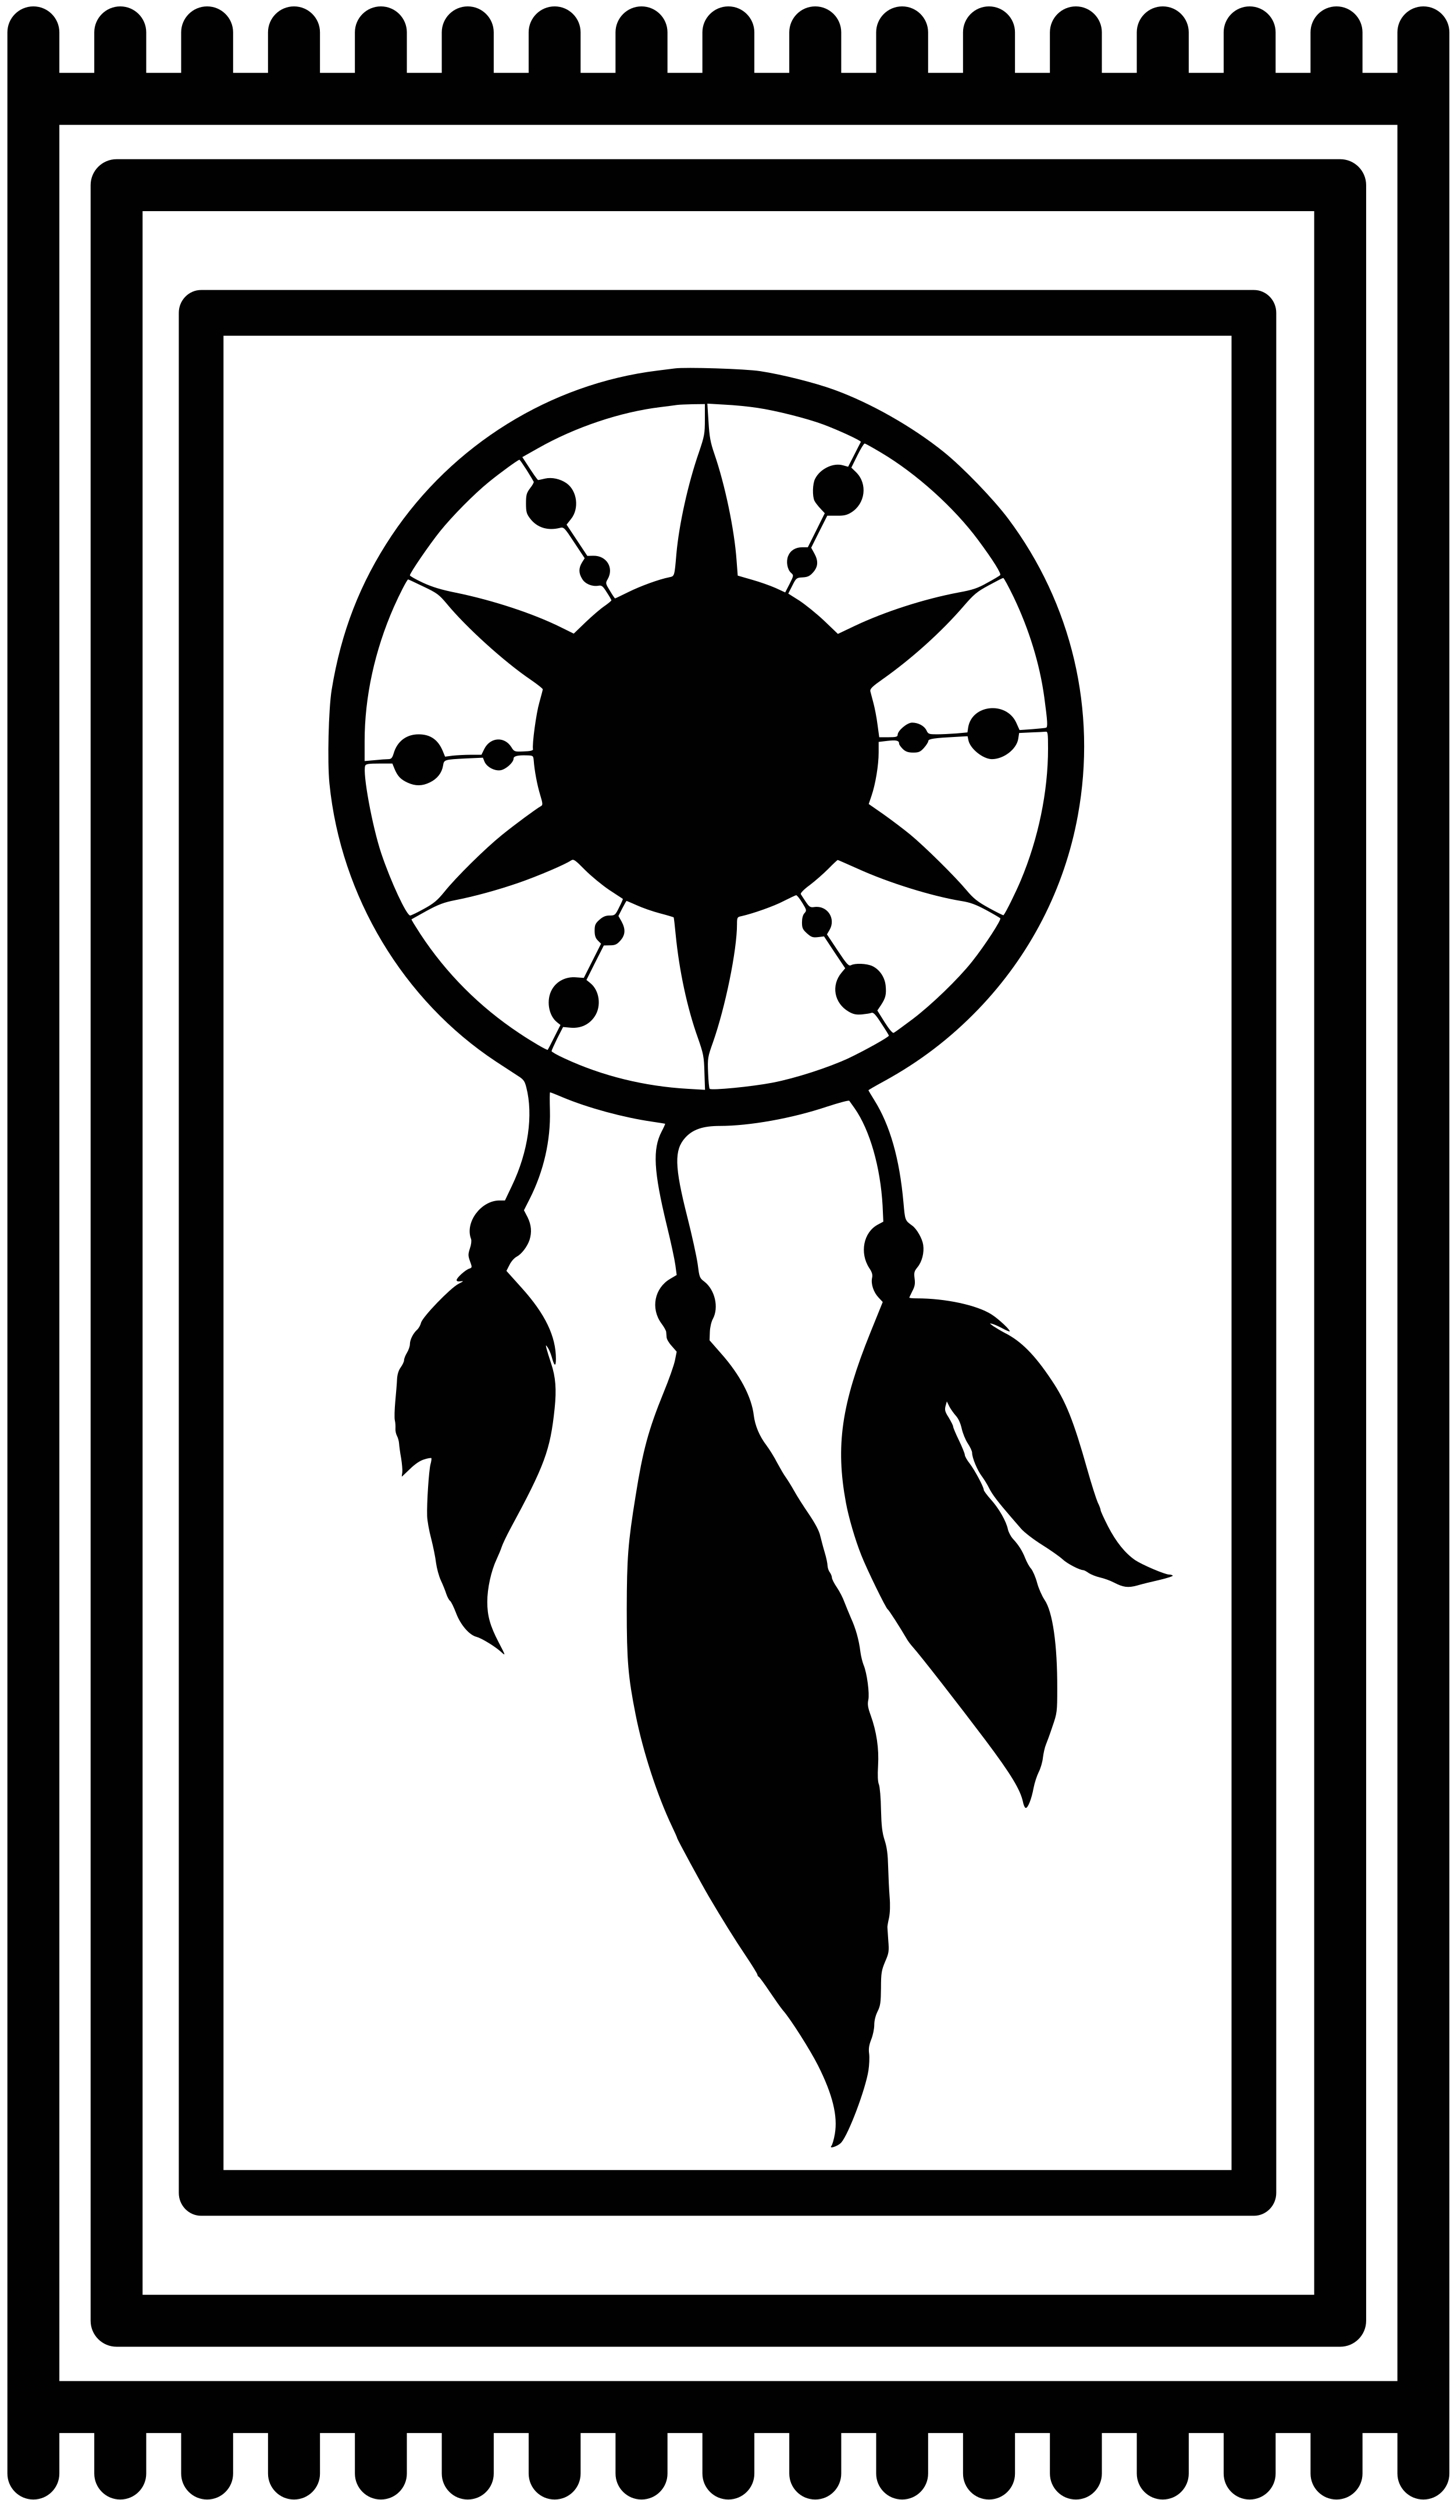 <svg width="121" height="208" viewBox="0 0 121 208" fill="none" xmlns="http://www.w3.org/2000/svg">
<path d="M56.167 30.655C55.973 30.68 55.317 30.765 54.709 30.838C45.826 31.932 37.647 37.002 32.592 44.565C29.967 48.505 28.387 52.566 27.597 57.418C27.342 59.047 27.233 63.364 27.415 65.187C28.351 74.562 33.564 83.256 41.305 88.351C41.949 88.776 42.739 89.287 43.055 89.494C43.565 89.81 43.663 89.944 43.796 90.466C44.392 92.777 43.954 95.841 42.617 98.637L42.022 99.89H41.56C40.017 99.902 38.668 101.726 39.203 103.1C39.251 103.233 39.215 103.574 39.105 103.878C38.947 104.376 38.947 104.486 39.118 104.96C39.3 105.446 39.288 105.483 39.069 105.556C38.741 105.653 37.999 106.322 37.999 106.516C37.999 106.614 38.121 106.65 38.328 106.614C38.619 106.577 38.583 106.614 38.17 106.82C37.477 107.173 35.132 109.605 35.034 110.079C34.986 110.274 34.84 110.541 34.694 110.663C34.366 110.967 34.111 111.49 34.111 111.854C34.111 112.025 34.001 112.341 33.868 112.56C33.734 112.778 33.625 113.058 33.625 113.18C33.625 113.301 33.503 113.557 33.357 113.763C33.175 114.006 33.066 114.347 33.041 114.76C33.029 115.113 32.956 115.94 32.895 116.609C32.835 117.277 32.81 117.983 32.859 118.189C32.908 118.384 32.92 118.7 32.908 118.882C32.895 119.065 32.956 119.332 33.041 119.49C33.126 119.648 33.199 119.928 33.212 120.135C33.224 120.329 33.297 120.876 33.382 121.338C33.455 121.788 33.503 122.323 33.479 122.518C33.442 122.712 33.43 122.871 33.442 122.871C33.442 122.871 33.758 122.579 34.123 122.226C34.548 121.813 34.961 121.533 35.302 121.436C35.593 121.338 35.861 121.302 35.897 121.326C35.922 121.363 35.897 121.594 35.824 121.849C35.691 122.36 35.508 125.071 35.545 126.153C35.557 126.518 35.703 127.369 35.885 128.038C36.055 128.707 36.237 129.607 36.286 130.044C36.347 130.482 36.517 131.139 36.687 131.504C36.857 131.868 37.064 132.379 37.137 132.622C37.222 132.865 37.355 133.133 37.453 133.206C37.55 133.279 37.769 133.741 37.951 134.215C38.316 135.2 39.057 136.051 39.64 136.197C40.065 136.306 41.184 136.987 41.694 137.449C42.095 137.814 42.095 137.802 41.499 136.659C40.782 135.285 40.551 134.446 40.551 133.291C40.551 132.172 40.867 130.725 41.329 129.74C41.487 129.4 41.682 128.938 41.755 128.707C41.828 128.476 42.144 127.819 42.447 127.248C45.34 121.91 45.789 120.67 46.154 117.217C46.324 115.599 46.239 114.578 45.862 113.447C45.704 112.973 45.534 112.426 45.485 112.231C45.4 111.891 45.413 111.879 45.571 112.11C45.668 112.243 45.826 112.596 45.911 112.9C46.13 113.703 46.263 113.763 46.263 113.07C46.263 111.198 45.376 109.35 43.444 107.197L42.144 105.75L42.399 105.252C42.532 104.972 42.8 104.668 42.994 104.571C43.407 104.352 43.869 103.744 44.064 103.185C44.27 102.54 44.222 101.932 43.906 101.288L43.602 100.704L44.088 99.744C45.255 97.433 45.826 94.892 45.765 92.412C45.741 91.573 45.741 90.892 45.777 90.892C45.814 90.892 46.288 91.074 46.822 91.305C48.912 92.181 51.853 92.983 54.284 93.336C54.855 93.421 55.329 93.494 55.353 93.506C55.365 93.518 55.244 93.81 55.062 94.15C54.296 95.622 54.393 97.433 55.487 101.957C55.827 103.331 56.143 104.814 56.204 105.276L56.313 106.091L55.779 106.407C54.466 107.173 54.126 108.863 55.037 110.116C55.256 110.407 55.438 110.736 55.438 110.833C55.45 110.93 55.463 111.137 55.475 111.283C55.487 111.441 55.681 111.769 55.912 112.012L56.313 112.474L56.167 113.204C56.082 113.617 55.657 114.821 55.22 115.879C53.968 118.955 53.494 120.694 52.898 124.451C52.254 128.427 52.169 129.619 52.157 133.875C52.157 138.179 52.267 139.516 52.898 142.69C53.506 145.754 54.709 149.438 55.937 152.004C56.167 152.478 56.35 152.904 56.35 152.94C56.35 153.037 58.404 156.819 58.999 157.828C60.056 159.628 61.199 161.464 62.086 162.777C62.608 163.555 63.034 164.248 63.034 164.321C63.034 164.382 63.082 164.455 63.131 164.479C63.192 164.491 63.605 165.063 64.054 165.732C64.504 166.4 65.002 167.106 65.172 167.3C65.768 167.969 67.445 170.607 68.089 171.896C69.292 174.292 69.73 176.091 69.474 177.562C69.401 178.012 69.268 178.45 69.195 178.547C68.94 178.851 69.742 178.584 70.009 178.28C70.629 177.562 72.014 173.878 72.269 172.298C72.342 171.823 72.367 171.203 72.33 170.899C72.269 170.486 72.318 170.182 72.5 169.708C72.646 169.355 72.755 168.808 72.755 168.492C72.755 168.127 72.865 167.701 73.035 167.361C73.266 166.899 73.302 166.619 73.315 165.428C73.315 164.175 73.363 163.944 73.655 163.239C73.971 162.522 73.995 162.364 73.922 161.476C73.886 160.941 73.849 160.442 73.849 160.382C73.837 160.309 73.898 159.956 73.983 159.591C74.068 159.166 74.092 158.521 74.032 157.828C73.983 157.22 73.934 156.102 73.91 155.336C73.886 154.314 73.813 153.718 73.618 153.123C73.412 152.478 73.351 151.931 73.315 150.569C73.302 149.609 73.217 148.672 73.144 148.49C73.047 148.271 73.023 147.736 73.072 146.909C73.157 145.511 72.95 144.088 72.452 142.714C72.221 142.082 72.184 141.802 72.257 141.462C72.379 140.951 72.148 139.188 71.868 138.544C71.771 138.301 71.65 137.814 71.601 137.449C71.48 136.452 71.212 135.504 70.823 134.653C70.641 134.227 70.386 133.607 70.264 133.291C70.155 132.975 69.875 132.428 69.644 132.087C69.414 131.759 69.231 131.382 69.231 131.273C69.231 131.163 69.146 130.956 69.049 130.823C68.952 130.701 68.879 130.458 68.867 130.288C68.867 130.117 68.769 129.631 68.636 129.193C68.502 128.756 68.344 128.123 68.259 127.795C68.174 127.394 67.846 126.774 67.311 125.983C66.862 125.327 66.303 124.451 66.072 124.026C65.841 123.612 65.525 123.114 65.379 122.907C65.233 122.712 64.917 122.165 64.674 121.715C64.443 121.253 64.03 120.597 63.775 120.256C63.192 119.49 62.839 118.627 62.73 117.788C62.56 116.256 61.575 114.383 59.995 112.608L59.048 111.526L59.072 110.845C59.084 110.456 59.193 109.982 59.327 109.739C59.837 108.79 59.497 107.319 58.61 106.638C58.221 106.346 58.197 106.273 58.063 105.203C57.978 104.595 57.589 102.796 57.188 101.227C56.131 97.044 56.094 95.695 57.03 94.661C57.65 93.98 58.501 93.689 59.886 93.689C62.377 93.689 65.914 93.056 68.782 92.096C69.79 91.767 70.641 91.536 70.677 91.597C70.714 91.646 70.921 91.938 71.127 92.229C72.391 94.041 73.266 97.117 73.448 100.315L73.509 101.653L73.059 101.896C71.856 102.528 71.516 104.255 72.342 105.519C72.573 105.86 72.634 106.079 72.573 106.334C72.464 106.833 72.695 107.526 73.108 107.963L73.46 108.34L72.427 110.894C70.021 116.852 69.523 120.317 70.398 125.047C70.629 126.287 71.164 128.123 71.674 129.4C72.124 130.555 73.74 133.862 73.874 133.911C73.959 133.948 74.919 135.443 75.441 136.343C75.538 136.525 75.769 136.829 75.952 137.036C76.559 137.705 79.804 141.875 82.004 144.794C84.13 147.627 84.908 148.915 85.127 149.925C85.175 150.18 85.273 150.411 85.346 150.435C85.528 150.496 85.844 149.706 86.014 148.77C86.099 148.332 86.293 147.748 86.439 147.456C86.585 147.177 86.755 146.63 86.792 146.24C86.84 145.864 86.95 145.377 87.035 145.183C87.12 144.976 87.375 144.295 87.582 143.663C87.97 142.544 87.983 142.435 87.983 140.501C87.995 136.866 87.606 134.106 86.925 133.121C86.707 132.792 86.427 132.16 86.305 131.698C86.184 131.236 85.953 130.713 85.807 130.531C85.649 130.361 85.443 129.971 85.321 129.667C85.078 129.047 84.774 128.561 84.288 128.038C84.106 127.831 83.924 127.479 83.875 127.248C83.741 126.591 83.134 125.521 82.465 124.78C82.137 124.415 81.87 124.05 81.87 123.977C81.87 123.734 81.129 122.348 80.703 121.788C80.472 121.497 80.29 121.168 80.29 121.059C80.29 120.949 80.071 120.414 79.804 119.855C79.537 119.308 79.318 118.785 79.318 118.7C79.318 118.615 79.148 118.287 78.953 117.958C78.65 117.484 78.601 117.326 78.686 116.998L78.795 116.609L79.002 117.034C79.123 117.265 79.379 117.618 79.561 117.824C79.767 118.055 79.938 118.445 80.035 118.882C80.12 119.259 80.339 119.806 80.533 120.098C80.728 120.39 80.898 120.743 80.898 120.889C80.898 121.314 81.335 122.348 81.712 122.846C81.894 123.089 82.174 123.539 82.32 123.843C82.575 124.354 83.049 124.974 84.118 126.214C84.349 126.482 84.738 126.932 84.981 127.211C85.224 127.491 86.002 128.099 86.707 128.537C87.424 128.987 88.201 129.534 88.432 129.753C88.821 130.117 89.854 130.652 90.158 130.652C90.219 130.652 90.425 130.762 90.608 130.896C90.802 131.017 91.215 131.187 91.543 131.26C91.871 131.333 92.382 131.516 92.686 131.674C93.475 132.087 93.876 132.136 94.63 131.929C94.995 131.82 95.833 131.613 96.489 131.467C97.145 131.309 97.644 131.151 97.595 131.102C97.547 131.054 97.413 131.017 97.291 131.017C96.939 131.017 95.043 130.203 94.46 129.813C93.621 129.23 92.88 128.306 92.212 127.017C91.871 126.348 91.592 125.74 91.592 125.655C91.592 125.57 91.483 125.278 91.349 125.011C91.227 124.731 90.838 123.527 90.498 122.323C89.332 118.177 88.687 116.584 87.496 114.821C86.111 112.742 84.981 111.599 83.632 110.918C83.304 110.748 82.866 110.48 82.66 110.347C82.32 110.103 82.32 110.091 82.599 110.164C82.769 110.213 83.146 110.383 83.438 110.541C83.729 110.699 83.997 110.809 84.021 110.784C84.118 110.699 83.097 109.739 82.514 109.374C81.299 108.596 78.674 108.036 76.304 108.036C75.952 108.036 75.672 108.012 75.672 107.976C75.672 107.951 75.794 107.696 75.927 107.428C76.134 107.039 76.17 106.808 76.11 106.371C76.049 105.896 76.085 105.775 76.341 105.459C76.729 104.997 76.924 104.231 76.827 103.586C76.754 103.063 76.292 102.261 75.927 101.993C75.308 101.543 75.32 101.568 75.186 100.072C74.858 96.4 74.068 93.628 72.755 91.536C72.488 91.111 72.269 90.734 72.269 90.722C72.269 90.697 72.853 90.357 73.57 89.968C76.523 88.351 79.063 86.417 81.408 83.986C85.722 79.499 88.59 73.93 89.696 67.862C91.3 59.132 89.21 50.244 83.887 43.143C82.672 41.526 80.144 38.899 78.528 37.598C75.927 35.507 72.44 33.525 69.414 32.431C67.822 31.847 65.039 31.154 63.277 30.886C62.074 30.692 57.03 30.534 56.167 30.655ZM58.659 34.899C58.659 36.078 58.622 36.285 58.173 37.61C57.261 40.225 56.508 43.641 56.289 46.085C56.131 47.958 56.131 47.946 55.706 48.031C54.843 48.201 53.312 48.76 52.303 49.259C51.708 49.551 51.209 49.794 51.185 49.794C51.161 49.794 50.966 49.514 50.76 49.162C50.383 48.554 50.383 48.517 50.565 48.201C51.112 47.265 50.492 46.231 49.386 46.243L48.876 46.255L48.013 44.955L47.15 43.654L47.515 43.191C48.22 42.328 48.038 40.845 47.15 40.212C46.628 39.848 45.923 39.69 45.352 39.823C45.084 39.884 44.829 39.945 44.793 39.945C44.732 39.945 44.428 39.519 43.675 38.352L43.468 38.036L44.781 37.294C47.867 35.543 51.635 34.279 54.952 33.877C55.56 33.804 56.18 33.719 56.35 33.695C56.52 33.671 57.103 33.647 57.662 33.634L58.659 33.622V34.899ZM63.034 33.938C64.589 34.169 67.105 34.802 68.49 35.312C69.766 35.786 71.686 36.674 71.638 36.771C71.613 36.808 71.37 37.294 71.091 37.841L70.58 38.838L70.143 38.717C69.341 38.486 68.247 39.009 67.834 39.836C67.615 40.237 67.591 41.307 67.785 41.684C67.858 41.83 68.089 42.121 68.283 42.328L68.636 42.705L67.931 44.128L67.226 45.538H66.764C66.205 45.538 65.78 45.794 65.586 46.268C65.403 46.718 65.513 47.386 65.829 47.666C66.059 47.873 66.059 47.885 65.707 48.59L65.343 49.295L64.553 48.931C64.115 48.736 63.228 48.42 62.572 48.237L61.393 47.897L61.296 46.62C61.114 44.055 60.324 40.297 59.449 37.768C59.12 36.808 59.035 36.346 58.962 35.093L58.865 33.586L60.311 33.671C61.101 33.707 62.329 33.829 63.034 33.938ZM73.315 37.659C76.268 39.41 79.403 42.243 81.396 44.93C82.66 46.633 83.353 47.751 83.231 47.861C83.182 47.909 82.708 48.201 82.162 48.493C81.372 48.943 80.934 49.089 79.792 49.295C76.887 49.843 73.606 50.9 71.054 52.116L69.73 52.748L68.587 51.654C67.955 51.058 67.02 50.305 66.521 49.976L65.598 49.393L65.938 48.724C66.254 48.092 66.29 48.067 66.801 48.043C67.214 48.019 67.396 47.934 67.664 47.63C68.089 47.155 68.113 46.669 67.761 46.037L67.506 45.575L68.174 44.237L68.843 42.912H69.62C70.216 42.924 70.483 42.863 70.835 42.644C72.014 41.915 72.221 40.261 71.249 39.3L70.848 38.911L71.346 37.902C71.613 37.355 71.893 36.905 71.954 36.905C72.014 36.905 72.622 37.246 73.315 37.659ZM43.833 39.118C44.136 39.605 44.392 40.03 44.416 40.091C44.44 40.139 44.307 40.383 44.112 40.626C43.821 41.015 43.772 41.185 43.772 41.89C43.772 42.584 43.821 42.766 44.112 43.143C44.683 43.897 45.558 44.176 46.567 43.933C46.919 43.836 46.956 43.872 47.794 45.149L48.657 46.45L48.426 46.815C48.147 47.289 48.147 47.69 48.451 48.177C48.694 48.59 49.289 48.833 49.812 48.736C50.067 48.687 50.176 48.773 50.492 49.283C50.711 49.611 50.881 49.916 50.881 49.952C50.881 49.988 50.626 50.207 50.31 50.426C49.982 50.645 49.277 51.253 48.73 51.776L47.746 52.724L46.786 52.25C44.465 51.083 41.086 49.964 37.951 49.32C36.724 49.077 35.934 48.833 35.18 48.481C34.585 48.201 34.111 47.934 34.111 47.873C34.111 47.678 35.764 45.271 36.626 44.201C37.635 42.948 39.446 41.112 40.673 40.115C41.609 39.349 43.116 38.255 43.225 38.255C43.261 38.255 43.529 38.644 43.833 39.118ZM84.361 49.697C85.649 52.396 86.524 55.253 86.901 58.001C87.18 60.068 87.205 60.506 87.047 60.555C86.974 60.579 86.451 60.628 85.88 60.676L84.847 60.749L84.568 60.129C83.741 58.33 80.885 58.609 80.57 60.53L80.509 60.944L79.585 61.029C79.087 61.065 78.358 61.102 77.957 61.102C77.313 61.102 77.24 61.078 77.106 60.786C76.936 60.409 76.426 60.129 75.903 60.129C75.49 60.129 74.7 60.798 74.7 61.151C74.7 61.309 74.554 61.345 73.934 61.345H73.169L73.023 60.275C72.95 59.691 72.792 58.889 72.683 58.488C72.573 58.086 72.464 57.649 72.427 57.515C72.391 57.32 72.598 57.114 73.448 56.518C75.879 54.803 78.358 52.566 80.181 50.45C81.031 49.466 81.299 49.234 82.271 48.712C82.891 48.371 83.438 48.092 83.486 48.092C83.547 48.092 83.936 48.821 84.361 49.697ZM35.241 48.809C36.371 49.344 36.541 49.478 37.185 50.244C38.777 52.177 41.949 55.059 44.173 56.566C44.72 56.944 45.169 57.296 45.169 57.357C45.169 57.406 45.036 57.904 44.878 58.475C44.623 59.351 44.27 61.941 44.355 62.354C44.367 62.452 44.112 62.512 43.59 62.525C42.824 62.561 42.788 62.549 42.557 62.172C41.986 61.26 40.807 61.333 40.309 62.306L40.065 62.804H39.178C38.704 62.804 38.024 62.841 37.671 62.877L37.039 62.962L36.845 62.488C36.456 61.552 35.812 61.102 34.84 61.102C33.819 61.102 33.053 61.685 32.762 62.683C32.64 63.084 32.555 63.169 32.3 63.169C32.13 63.169 31.619 63.205 31.17 63.254L30.343 63.327V61.673C30.343 58.001 31.182 54.135 32.774 50.511C33.248 49.441 33.88 48.213 33.965 48.213C33.989 48.213 34.56 48.481 35.241 48.809ZM87.217 62.294C87.217 65.868 86.415 69.759 84.957 73.237C84.519 74.282 83.681 75.973 83.51 76.155C83.486 76.179 82.951 75.912 82.307 75.559C81.335 75.024 81.019 74.769 80.424 74.064C79.5 72.957 76.985 70.465 75.733 69.431C75.198 68.993 74.202 68.239 73.533 67.765L72.294 66.902L72.525 66.221C72.853 65.272 73.12 63.667 73.12 62.622V61.734L73.837 61.649C74.591 61.564 74.822 61.613 74.822 61.88C74.822 61.965 74.967 62.16 75.137 62.33C75.368 62.549 75.587 62.622 76 62.622C76.462 62.622 76.596 62.561 76.9 62.221C77.094 62.002 77.252 61.746 77.252 61.661C77.252 61.479 77.738 61.406 79.646 61.309L80.521 61.26L80.594 61.613C80.752 62.318 81.809 63.157 82.538 63.169C83.523 63.169 84.604 62.342 84.738 61.467L84.811 60.992L85.807 60.944C86.342 60.932 86.889 60.895 87.01 60.883C87.193 60.859 87.217 60.992 87.217 62.294ZM44.416 63.291C44.477 64.105 44.696 65.297 44.951 66.136C45.169 66.853 45.182 66.987 45.024 67.072C44.611 67.303 42.848 68.604 41.767 69.48C40.381 70.598 37.951 72.994 36.979 74.21C36.395 74.927 36.092 75.182 35.265 75.632C34.718 75.936 34.208 76.179 34.135 76.179C33.831 76.179 32.519 73.358 31.729 71.012C30.975 68.75 30.161 64.312 30.392 63.716C30.441 63.57 30.696 63.534 31.559 63.534H32.652L32.835 63.984C33.09 64.592 33.345 64.859 33.928 65.127C34.572 65.418 35.132 65.418 35.776 65.102C36.383 64.811 36.772 64.312 36.869 63.716C36.954 63.205 36.942 63.205 38.826 63.108L40.187 63.047L40.309 63.351C40.479 63.801 41.135 64.166 41.645 64.093C42.083 64.032 42.739 63.449 42.739 63.12C42.739 62.914 43.091 62.828 43.833 62.853C44.367 62.865 44.38 62.877 44.416 63.291ZM50.699 74.051C51.306 74.453 51.805 74.781 51.829 74.793C51.853 74.805 51.72 75.121 51.525 75.498C51.209 76.143 51.173 76.179 50.735 76.179C50.395 76.179 50.176 76.277 49.885 76.532C49.544 76.836 49.484 76.97 49.484 77.444C49.484 77.845 49.556 78.064 49.751 78.258L50.018 78.526L49.301 79.949L48.584 81.371L47.94 81.323C47.102 81.25 46.324 81.639 45.935 82.332C45.437 83.195 45.643 84.496 46.348 85.055L46.64 85.287L46.13 86.296C45.85 86.855 45.607 87.329 45.583 87.354C45.534 87.414 44.294 86.697 43.225 85.98C39.907 83.779 37.124 80.982 34.986 77.724C34.56 77.067 34.22 76.52 34.244 76.495C34.269 76.483 34.84 76.167 35.508 75.79C36.468 75.267 36.954 75.085 37.817 74.915C39.446 74.599 41.414 74.064 43.237 73.431C44.768 72.896 47.005 71.948 47.527 71.595C47.734 71.462 47.855 71.547 48.681 72.386C49.192 72.896 50.103 73.65 50.699 74.051ZM71.358 72.276C73.947 73.456 77.556 74.574 80.011 74.975C80.728 75.085 81.214 75.267 82.052 75.717C82.66 76.046 83.195 76.362 83.243 76.41C83.353 76.52 81.979 78.648 80.898 80.009C79.743 81.469 77.483 83.645 75.915 84.825C75.15 85.396 74.457 85.907 74.372 85.943C74.287 85.992 73.995 85.651 73.618 85.055L73.011 84.083L73.315 83.633C73.691 83.061 73.776 82.757 73.703 82.016C73.63 81.311 73.205 80.678 72.598 80.386C72.124 80.168 71.164 80.131 70.823 80.313C70.629 80.411 70.471 80.24 69.705 79.085L68.818 77.748L69.025 77.395C69.596 76.447 68.855 75.316 67.761 75.474C67.445 75.523 67.348 75.474 67.056 75.036C66.874 74.757 66.679 74.477 66.643 74.404C66.594 74.319 66.898 74.003 67.384 73.65C67.834 73.31 68.526 72.702 68.927 72.3C69.329 71.887 69.681 71.559 69.717 71.559C69.742 71.559 70.483 71.887 71.358 72.276ZM66.764 75.121C67.129 75.717 67.141 75.766 66.947 75.985C66.813 76.118 66.74 76.41 66.74 76.751C66.74 77.213 66.801 77.347 67.153 77.663C67.506 77.979 67.639 78.028 68.065 77.979L68.575 77.918L69.45 79.243L70.337 80.569L70.033 80.933C69.146 81.991 69.414 83.475 70.629 84.18C71.006 84.399 71.249 84.448 71.723 84.411C72.063 84.375 72.415 84.326 72.525 84.277C72.671 84.216 72.877 84.423 73.339 85.153C73.691 85.676 73.971 86.138 73.971 86.174C73.971 86.296 71.917 87.439 70.605 88.059C68.952 88.825 66.193 89.725 64.285 90.089C62.584 90.418 59.206 90.746 59.06 90.6C59.011 90.551 58.95 89.944 58.926 89.25C58.877 88.059 58.902 87.937 59.327 86.746C60.36 83.815 61.332 79.061 61.332 76.909C61.332 76.35 61.356 76.301 61.672 76.24C62.62 76.033 64.419 75.401 65.221 74.975C65.719 74.72 66.193 74.501 66.254 74.489C66.327 74.489 66.546 74.769 66.764 75.121ZM52.996 75.328C53.445 75.535 54.308 75.839 54.916 75.997C55.523 76.155 56.034 76.313 56.058 76.325C56.082 76.35 56.155 76.994 56.228 77.76C56.52 80.751 57.188 83.888 58.075 86.356C58.537 87.682 58.586 87.901 58.622 89.238L58.671 90.685L57.237 90.6C53.628 90.393 50.115 89.53 46.98 88.071C46.385 87.803 45.899 87.524 45.899 87.463C45.899 87.414 46.117 86.928 46.373 86.405L46.859 85.457L47.515 85.517C48.341 85.578 49.046 85.25 49.496 84.569C50.067 83.706 49.885 82.405 49.119 81.797L48.803 81.541L49.52 80.107L50.249 78.672L50.76 78.66C51.185 78.66 51.343 78.587 51.622 78.271C52.048 77.796 52.072 77.31 51.72 76.666L51.464 76.216L51.78 75.596C51.963 75.243 52.121 74.963 52.145 74.963C52.169 74.963 52.546 75.134 52.996 75.328Z" fill="#010101"/>
<path d="M111.527 195.271H9.703C8.509 195.271 7.541 194.303 7.541 193.109V15.408C7.541 14.214 8.509 13.246 9.703 13.246H111.527C112.721 13.246 113.689 14.214 113.689 15.408V193.109C113.689 194.303 112.721 195.271 111.527 195.271ZM11.865 190.947H109.365V17.57H11.865V190.947Z" fill="#010101"/>
<path d="M104.347 184.373H16.739C15.712 184.373 14.879 183.52 14.879 182.469V26.033C14.879 24.982 15.712 24.13 16.739 24.13H104.347C105.375 24.13 106.208 24.982 106.208 26.033V182.469C106.208 183.52 105.375 184.373 104.347 184.373ZM18.599 180.566H102.487V27.937H18.599V180.566Z" fill="#010101"/>
<path d="M118.452 0.532C117.258 0.532 116.29 1.5 116.29 2.694V6.064H113.385V2.694C113.385 1.5 112.416 0.532 111.222 0.532C110.028 0.532 109.06 1.5 109.06 2.694V6.064H106.155V2.694C106.155 1.5 105.187 0.532 103.993 0.532C102.799 0.532 101.831 1.5 101.831 2.694V6.064H98.925V2.694C98.925 1.5 97.957 0.532 96.763 0.532C95.569 0.532 94.601 1.5 94.601 2.694V6.064H91.695V2.694C91.695 1.5 90.727 0.532 89.533 0.532C88.339 0.532 87.371 1.5 87.371 2.694V6.064H84.466V2.694C84.466 1.5 83.498 0.532 82.303 0.532C81.109 0.532 80.141 1.5 80.141 2.694V6.064H77.236V2.694C77.236 1.5 76.268 0.532 75.074 0.532C73.88 0.532 72.912 1.5 72.912 2.694V6.064H70.006V2.694C70.006 1.5 69.038 0.532 67.844 0.532C66.65 0.532 65.682 1.5 65.682 2.694V6.064H62.776V2.694C62.776 1.5 61.808 0.532 60.614 0.532C59.42 0.532 58.452 1.5 58.452 2.694V6.064H55.547V2.694C55.547 1.5 54.578 0.532 53.385 0.532C52.191 0.532 51.222 1.5 51.222 2.694V6.064H48.317V2.694C48.317 1.5 47.349 0.532 46.155 0.532C44.961 0.532 43.993 1.5 43.993 2.694V6.064H41.087V2.694C41.087 1.5 40.119 0.532 38.925 0.532C37.731 0.532 36.763 1.5 36.763 2.694V6.064H33.858V2.694C33.858 1.5 32.889 0.532 31.695 0.532C30.501 0.532 29.533 1.5 29.533 2.694V6.064H26.628V2.694C26.628 1.5 25.66 0.532 24.466 0.532C23.272 0.532 22.303 1.5 22.303 2.694V6.064H19.399V2.694C19.399 1.5 18.431 0.532 17.237 0.532C16.043 0.532 15.075 1.5 15.075 2.694V6.064H12.169V2.694C12.169 1.5 11.201 0.532 10.007 0.532C8.813 0.532 7.845 1.5 7.845 2.694V6.064H4.94V2.694C4.94 1.5 3.971 0.532 2.777 0.532C1.583 0.532 0.615 1.5 0.615 2.694V205.822C0.615 207.016 1.583 207.984 2.777 207.984C3.971 207.984 4.94 207.016 4.94 205.822V202.452H7.845V205.822C7.845 207.016 8.813 207.984 10.007 207.984C11.201 207.984 12.169 207.016 12.169 205.822V202.452H15.075V205.822C15.075 207.016 16.043 207.984 17.237 207.984C18.431 207.984 19.399 207.016 19.399 205.822V202.452H22.304V205.822C22.304 207.016 23.273 207.984 24.467 207.984C25.661 207.984 26.629 207.016 26.629 205.822V202.452H29.534V205.822C29.534 207.016 30.502 207.984 31.696 207.984C32.89 207.984 33.858 207.016 33.858 205.822V202.452H36.764V205.822C36.764 207.016 37.732 207.984 38.926 207.984C40.12 207.984 41.088 207.016 41.088 205.822V202.452H43.994V205.822C43.994 207.016 44.962 207.984 46.156 207.984C47.35 207.984 48.318 207.016 48.318 205.822V202.452H51.223V205.822C51.223 207.016 52.191 207.984 53.386 207.984C54.58 207.984 55.548 207.016 55.548 205.822V202.452H58.453V205.822C58.453 207.016 59.421 207.984 60.615 207.984C61.809 207.984 62.777 207.016 62.777 205.822V202.452H65.683V205.822C65.683 207.016 66.651 207.984 67.845 207.984C69.039 207.984 70.007 207.016 70.007 205.822V202.452H72.913V205.822C72.913 207.016 73.881 207.984 75.075 207.984C76.269 207.984 77.237 207.016 77.237 205.822V202.452H80.142V205.822C80.142 207.016 81.111 207.984 82.304 207.984C83.498 207.984 84.467 207.016 84.467 205.822V202.452H87.372V205.822C87.372 207.016 88.34 207.984 89.534 207.984C90.728 207.984 91.696 207.016 91.696 205.822V202.452H94.602V205.822C94.602 207.016 95.57 207.984 96.764 207.984C97.958 207.984 98.926 207.016 98.926 205.822V202.452H101.831V205.822C101.831 207.016 102.8 207.984 103.994 207.984C105.188 207.984 106.156 207.016 106.156 205.822V202.452H109.061V205.822C109.061 207.016 110.029 207.984 111.223 207.984C112.417 207.984 113.386 207.016 113.386 205.822V202.452H116.291V205.822C116.291 207.016 117.259 207.984 118.453 207.984C119.647 207.984 120.615 207.016 120.615 205.822V2.694C120.614 1.5 119.646 0.532 118.452 0.532ZM4.94 10.389H116.29V198.128H4.94V10.389Z" fill="#010101"/>
</svg>

